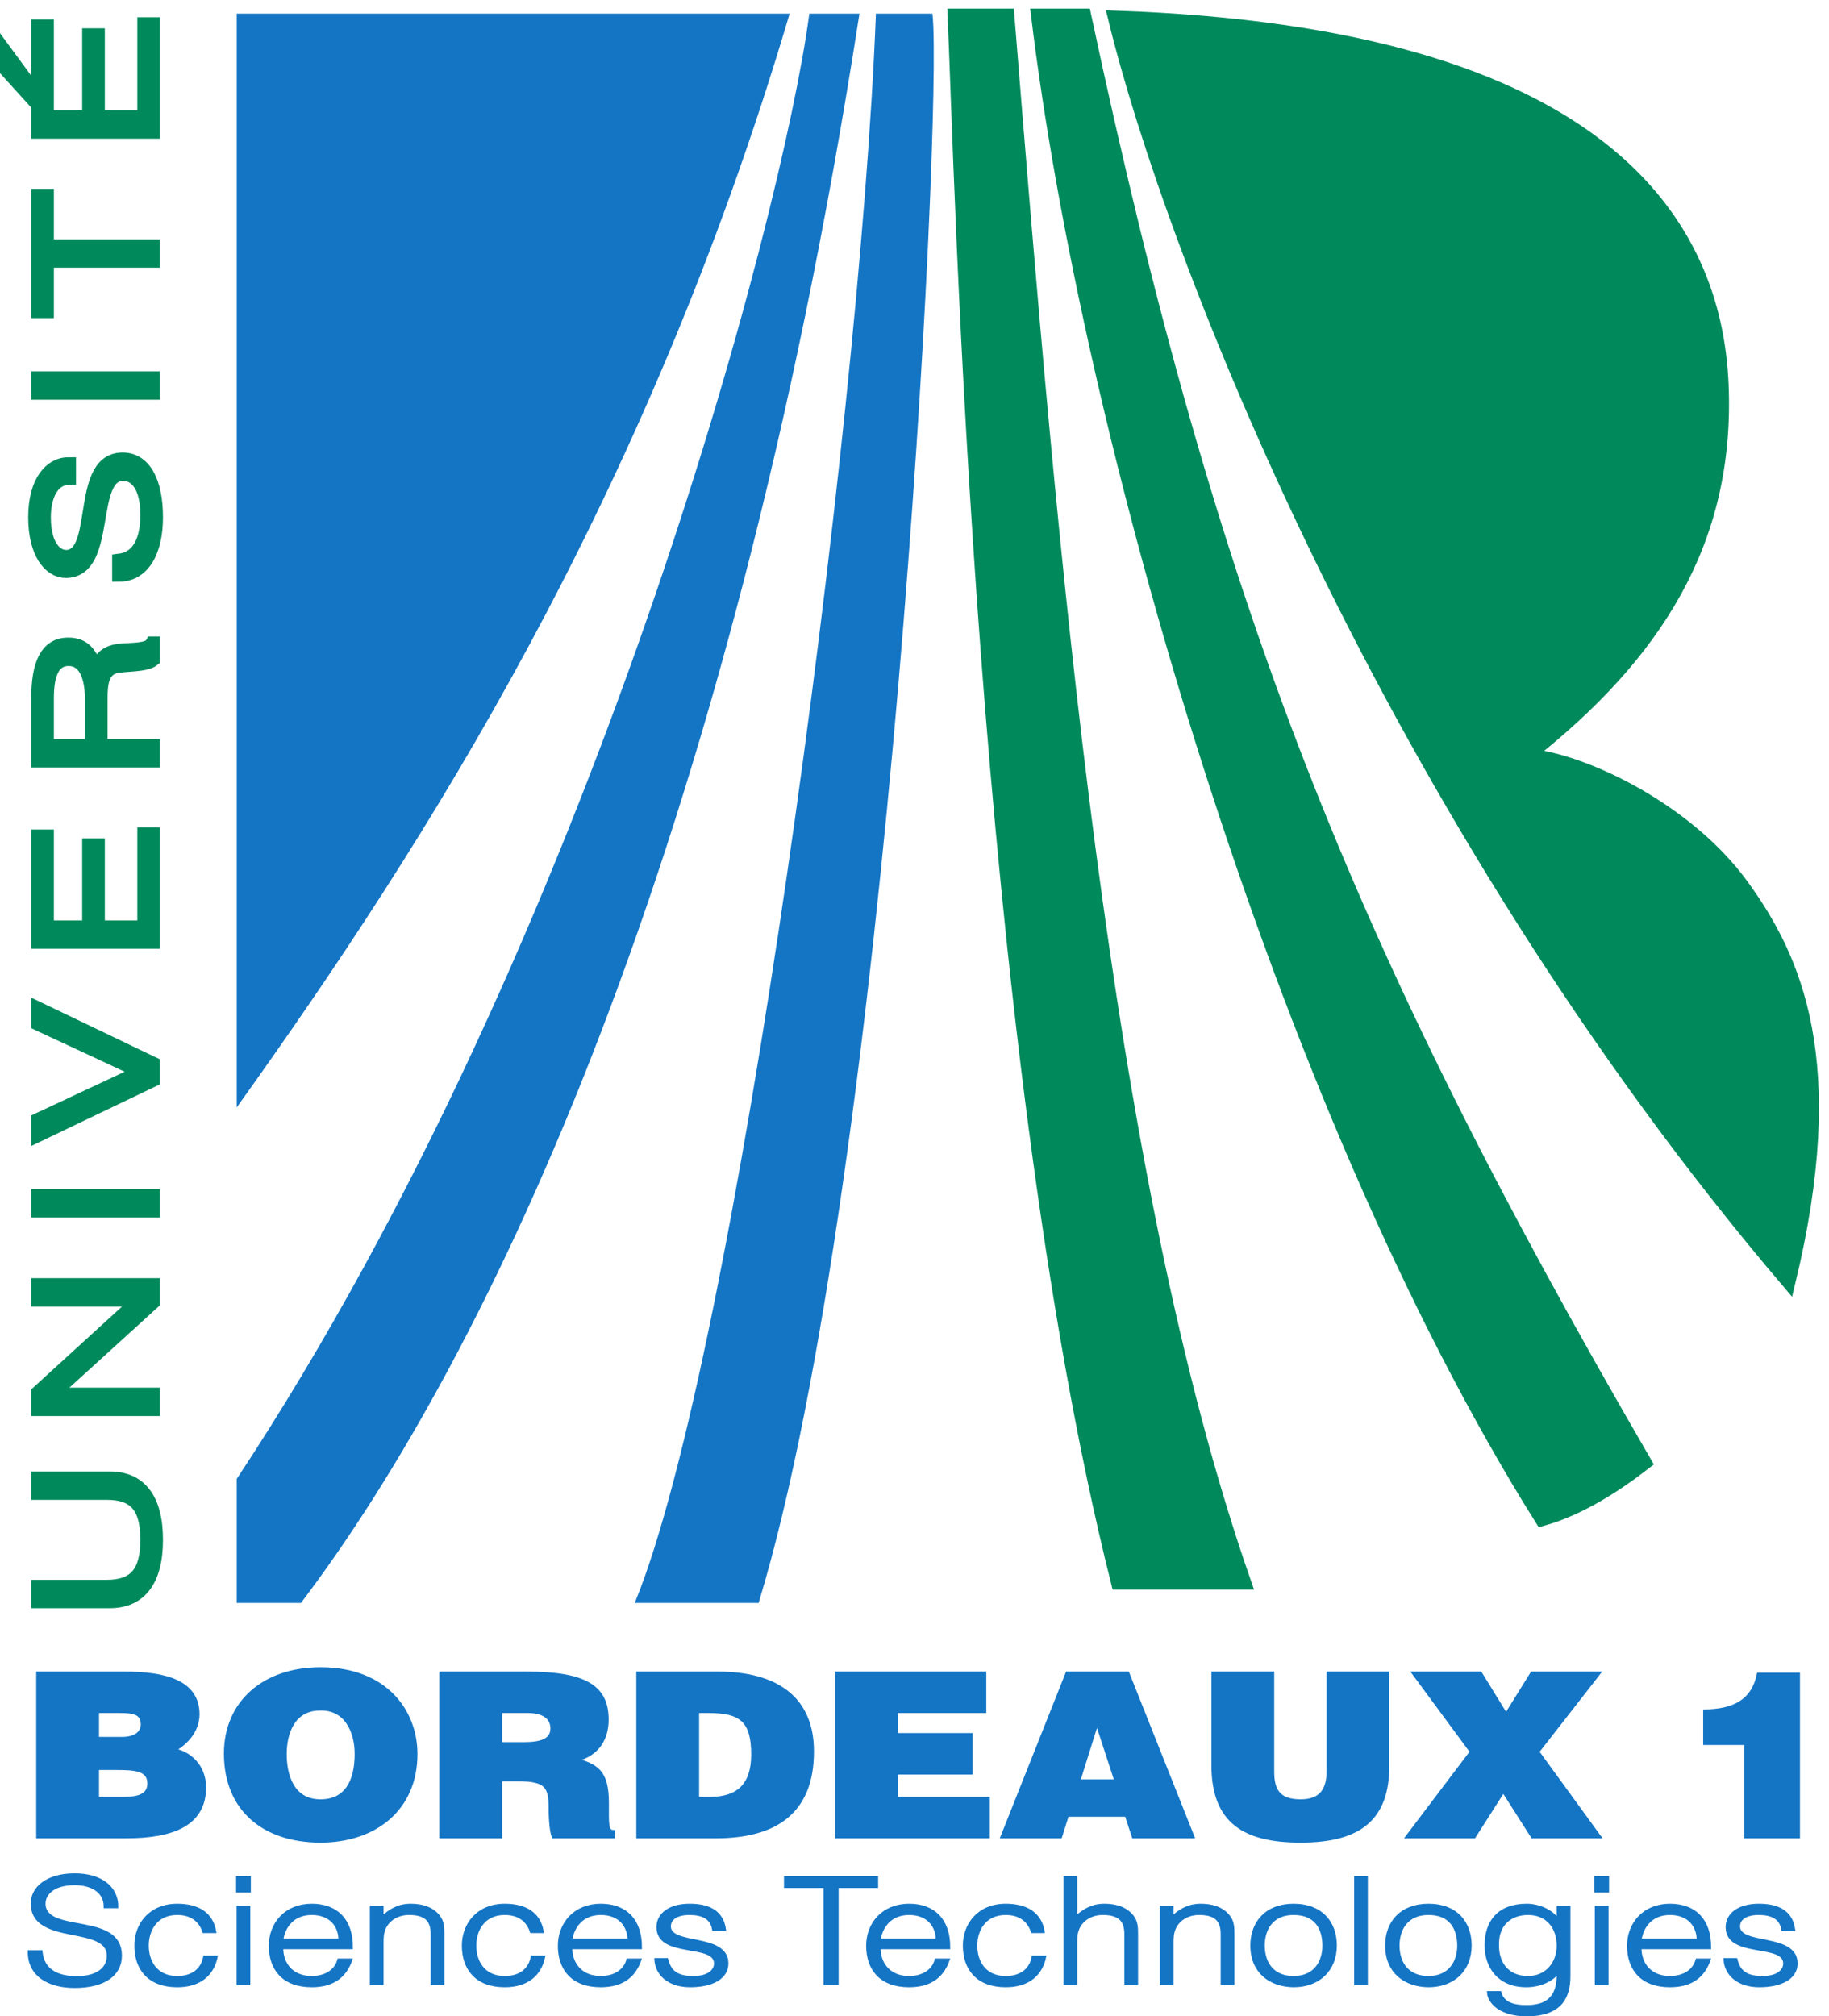 <?xml version="1.0" encoding="UTF-8" standalone="no"?>
<!-- Created with Inkscape (http://www.inkscape.org/) -->
<svg
   xmlns:dc="http://purl.org/dc/elements/1.1/"
   xmlns:cc="http://creativecommons.org/ns#"
   xmlns:rdf="http://www.w3.org/1999/02/22-rdf-syntax-ns#"
   xmlns:svg="http://www.w3.org/2000/svg"
   xmlns="http://www.w3.org/2000/svg"
   xmlns:sodipodi="http://sodipodi.sourceforge.net/DTD/sodipodi-0.dtd"
   xmlns:inkscape="http://www.inkscape.org/namespaces/inkscape"
   id="svg2423"
   sodipodi:version="0.32"
   inkscape:version="0.46"
   width="171.25"
   height="188.75"
   xml:space="preserve"
   sodipodi:docname="bx1_logo.svg"
   inkscape:output_extension="org.inkscape.output.svg.inkscape"><defs
     id="defs2426"><inkscape:perspective
       sodipodi:type="inkscape:persp3d"
       inkscape:vp_x="0 : 526.18109 : 1"
       inkscape:vp_y="0 : 1000 : 0"
       inkscape:vp_z="744.09448 : 526.18109 : 1"
       inkscape:persp3d-origin="372.04724 : 350.78739 : 1"
       id="perspective2430" /><clipPath
       clipPathUnits="userSpaceOnUse"
       id="clipPath2440"><path
         d="M 0,1503.57 L 0,0 L 1362.47,0 L 1362.47,1503.57"
         id="path2442" /></clipPath></defs><sodipodi:namedview
     inkscape:window-height="726"
     inkscape:window-width="645"
     inkscape:pageshadow="2"
     inkscape:pageopacity="0.0"
     guidetolerance="10.0"
     gridtolerance="10.0"
     objecttolerance="10.0"
     borderopacity="1.0"
     bordercolor="#666666"
     pagecolor="#ffffff"
     id="base"
     showgrid="false"
     inkscape:zoom="2.6172185"
     inkscape:cx="85.625"
     inkscape:cy="94.375"
     inkscape:window-x="369"
     inkscape:window-y="25"
     inkscape:current-layer="g2432" /><g
     id="g2432"
     inkscape:groupmode="layer"
     inkscape:label="bx1_logo"
     transform="matrix(1.25,0,0,-1.25,0,188.75)"><g
       id="g2434"
       transform="scale(0.1,0.1)"><g
         id="g2436"><g
           id="g2438"
           clip-path="url(#clipPath2440)"><path
             d="M 178.551,1498.57 L 589.801,1498.57 C 482.301,1136.07 316.895,878.312 178.551,684.566 L 178.551,1498.57"
             style="fill:#1475c5;fill-opacity:1;fill-rule:nonzero;stroke:none"
             id="path2444" /><path
             d="M 178.551,1498.57 L 589.801,1498.57 C 482.301,1136.07 316.895,878.312 178.551,684.566 L 178.551,1498.57 z"
             style="fill:none;stroke:#1475c5;stroke-opacity:1;stroke-width:2.5;stroke-linecap:butt;stroke-linejoin:miter;stroke-miterlimit:4;stroke-dasharray:none"
             id="path2446" /><path
             d="M 607.301,1498.57 L 642.301,1498.57 C 544.801,871.07 364.801,495.82 224.801,310.82 L 178.551,310.82 L 178.551,402.07 C 446.051,807.066 587.301,1348.57 607.301,1498.57"
             style="fill:#1475c5;fill-opacity:1;fill-rule:nonzero;stroke:none"
             id="path2448" /><path
             d="M 607.301,1498.57 L 642.301,1498.57 C 544.801,871.07 364.801,495.82 224.801,310.82 L 178.551,310.82 L 178.551,402.07 C 446.051,807.066 587.301,1348.57 607.301,1498.57 z"
             style="fill:none;stroke:#1475c5;stroke-opacity:1;stroke-width:2.5;stroke-linecap:butt;stroke-linejoin:miter;stroke-miterlimit:4;stroke-dasharray:none"
             id="path2450" /><path
             d="M 477.301,310.82 L 567.301,310.82 C 664.801,633.316 704.801,1423.57 697.301,1498.57 L 657.301,1498.57 C 644.801,1181.07 552.301,495.82 477.301,310.82"
             style="fill:#1475c5;fill-opacity:1;fill-rule:nonzero;stroke:none"
             id="path2452" /><path
             d="M 477.301,310.82 L 567.301,310.82 C 664.801,633.316 704.801,1423.57 697.301,1498.57 L 657.301,1498.57 C 644.801,1181.07 552.301,495.82 477.301,310.82 z"
             style="fill:none;stroke:#1475c5;stroke-opacity:1;stroke-width:2.5;stroke-linecap:butt;stroke-linejoin:miter;stroke-miterlimit:4;stroke-dasharray:none"
             id="path2454" /><path
             d="M 714.801,1498.57 L 754.801,1498.57 C 787.301,1096.07 824.801,632.066 932.301,324.57 L 837.301,324.57 C 734.801,732.066 719.801,1389.57 714.801,1498.57"
             style="fill:#008a5b;fill-opacity:1;fill-rule:nonzero;stroke:none"
             id="path2456" /><path
             d="M 714.801,1498.57 L 754.801,1498.57 C 787.301,1096.07 824.801,632.066 932.301,324.57 L 837.301,324.57 C 734.801,732.066 719.801,1389.57 714.801,1498.57 z"
             style="fill:none;stroke:#008a5b;stroke-opacity:1;stroke-width:10;stroke-linecap:butt;stroke-linejoin:miter;stroke-miterlimit:4;stroke-dasharray:none"
             id="path2458" /><path
             d="M 777.301,1498.57 L 812.301,1498.57 C 907.301,1053.57 1007.3,802.066 1232.3,414.57 C 1209.8,397.07 1182.3,379.57 1154.8,372.07 C 957.301,687.066 814.801,1188.57 777.301,1498.57"
             style="fill:#008a5b;fill-opacity:1;fill-rule:nonzero;stroke:none"
             id="path2460" /><path
             d="M 777.301,1498.57 L 812.301,1498.57 C 907.301,1053.57 1007.3,802.066 1232.3,414.57 C 1209.8,397.07 1182.3,379.57 1154.8,372.07 C 957.301,687.066 814.801,1188.57 777.301,1498.57 z"
             style="fill:none;stroke:#008a5b;stroke-opacity:1;stroke-width:10;stroke-linecap:butt;stroke-linejoin:miter;stroke-miterlimit:4;stroke-dasharray:none"
             id="path2462" /><path
             d="M 834.801,1497.07 C 877.301,1322.07 1039.8,902.066 1339.8,549.566 C 1379.8,714.566 1344.8,792.066 1304.8,847.066 C 1264.8,902.066 1189.8,939.566 1144.8,944.566 C 1239.8,1019.57 1294.8,1104.57 1289.8,1222.07 C 1284.8,1339.57 1204.8,1484.57 834.801,1497.07"
             style="fill:#008a5b;fill-opacity:1;fill-rule:nonzero;stroke:none"
             id="path2464" /><path
             d="M 834.801,1497.07 C 877.301,1322.07 1039.8,902.066 1339.8,549.566 C 1379.8,714.566 1344.8,792.066 1304.8,847.066 C 1264.8,902.066 1189.8,939.566 1144.8,944.566 C 1239.8,1019.57 1294.8,1104.57 1289.8,1222.07 C 1284.8,1339.57 1204.8,1484.57 834.801,1497.07 z"
             style="fill:none;stroke:#008a5b;stroke-opacity:1;stroke-width:10;stroke-linecap:butt;stroke-linejoin:miter;stroke-miterlimit:4;stroke-dasharray:none"
             id="path2466" /><path
             d="M 72.918,185.738 L 72.918,163.129 L 92.352,163.129 C 103.301,163.129 111.602,165.172 111.602,174.352 C 111.602,185.051 101.227,185.738 87.07,185.738 L 72.918,185.738 z M 72.918,228.41 L 72.918,208 L 91.41,208 C 100.277,208 106.695,211.578 106.695,218.719 C 106.695,228.238 98.019,228.41 88.578,228.41 L 72.918,228.41 z M 28.383,134.57 L 28.383,256.969 L 93.301,256.969 C 123.867,256.969 148.207,250.5 148.207,226.199 C 148.207,213.621 139.148,204.441 130.473,199.512 C 145.191,196.109 153.113,184.711 153.113,171.461 C 153.113,144.09 129.906,134.57 94.617,134.57 L 28.383,134.57"
             style="fill:#1475c5;fill-opacity:1;fill-rule:nonzero;stroke:none"
             id="path2468" /><path
             d="M 72.918,185.738 L 72.918,163.129 L 92.352,163.129 C 103.301,163.129 111.602,165.172 111.602,174.352 C 111.602,185.051 101.227,185.738 87.07,185.738 L 72.918,185.738 z M 72.918,228.41 L 72.918,208 L 91.41,208 C 100.277,208 106.695,211.578 106.695,218.719 C 106.695,228.238 98.019,228.41 88.578,228.41 L 72.918,228.41 z M 28.383,134.57 L 28.383,256.969 L 93.301,256.969 C 123.867,256.969 148.207,250.5 148.207,226.199 C 148.207,213.621 139.148,204.441 130.473,199.512 C 145.191,196.109 153.113,184.711 153.113,171.461 C 153.113,144.09 129.906,134.57 94.617,134.57 L 28.383,134.57 z"
             style="fill:none;stroke:#1475c5;stroke-opacity:1;stroke-width:2.5;stroke-linecap:butt;stroke-linejoin:miter;stroke-miterlimit:4;stroke-dasharray:none"
             id="path2470" /><path
             d="M 213.5,196.449 C 213.5,180.809 218.785,161.262 240.105,161.262 C 259.355,161.262 266.902,176.219 266.902,196.449 C 266.902,213.102 259.355,230.789 239.73,230.281 C 219.539,230.281 213.5,211.922 213.5,196.449 z M 311.438,196.449 C 311.438,154.789 280.297,131.328 240.105,131.328 C 197.461,131.328 168.969,155.129 168.969,196.789 C 168.969,235.211 197.836,260.199 240.105,260.199 C 288.605,260.199 311.438,228.75 311.438,196.449"
             style="fill:#1475c5;fill-opacity:1;fill-rule:nonzero;stroke:none"
             id="path2472" /><path
             d="M 213.5,196.449 C 213.5,180.809 218.785,161.262 240.105,161.262 C 259.355,161.262 266.902,176.219 266.902,196.449 C 266.902,213.102 259.355,230.789 239.73,230.281 C 219.539,230.281 213.5,211.922 213.5,196.449 z M 311.438,196.449 C 311.438,154.789 280.297,131.328 240.105,131.328 C 197.461,131.328 168.969,155.129 168.969,196.789 C 168.969,235.211 197.836,260.199 240.105,260.199 C 288.605,260.199 311.438,228.75 311.438,196.449 z"
             style="fill:none;stroke:#1475c5;stroke-opacity:1;stroke-width:2.5;stroke-linecap:butt;stroke-linejoin:miter;stroke-miterlimit:4;stroke-dasharray:none"
             id="path2474" /><path
             d="M 374.84,204.102 L 392.387,204.102 C 406.16,204.102 413.52,207.16 413.52,215.66 C 413.52,224.328 405.973,228.41 395.598,228.41 L 374.84,228.41 L 374.84,204.102 z M 374.84,177.238 L 374.84,134.57 L 330.305,134.57 L 330.305,256.969 L 394.465,256.969 C 439.75,256.969 454.656,245.922 454.656,222.109 C 454.656,208 447.676,196.109 431.824,192.199 C 446.168,187.441 454.844,184.379 454.844,159.719 C 454.844,143.75 454.281,138.309 459.566,138.309 L 459.566,134.57 L 414.465,134.57 C 413.328,137.289 412.203,145.109 412.203,155.988 C 412.203,171.969 409.18,177.238 388.422,177.238 L 374.84,177.238"
             style="fill:#1475c5;fill-opacity:1;fill-rule:nonzero;stroke:none"
             id="path2476" /><path
             d="M 374.84,204.102 L 392.387,204.102 C 406.16,204.102 413.52,207.16 413.52,215.66 C 413.52,224.328 405.973,228.41 395.598,228.41 L 374.84,228.41 L 374.84,204.102 z M 374.84,177.238 L 374.84,134.57 L 330.305,134.57 L 330.305,256.969 L 394.465,256.969 C 439.75,256.969 454.656,245.922 454.656,222.109 C 454.656,208 447.676,196.109 431.824,192.199 C 446.168,187.441 454.844,184.379 454.844,159.719 C 454.844,143.75 454.281,138.309 459.566,138.309 L 459.566,134.57 L 414.465,134.57 C 413.328,137.289 412.203,145.109 412.203,155.988 C 412.203,171.969 409.18,177.238 388.422,177.238 L 374.84,177.238 z"
             style="fill:none;stroke:#1475c5;stroke-opacity:1;stroke-width:2.5;stroke-linecap:butt;stroke-linejoin:miter;stroke-miterlimit:4;stroke-dasharray:none"
             id="path2478" /><path
             d="M 522.402,163.129 L 531.836,163.129 C 552.594,163.129 563.918,172.98 563.918,196.109 C 563.918,221.609 554.668,228.41 530.895,228.41 L 522.402,228.41 L 522.402,163.129 z M 477.867,134.57 L 477.867,256.969 L 537.496,256.969 C 581.273,256.969 608.445,238.609 608.445,198.32 C 608.445,152.25 579.957,134.57 536.363,134.57 L 477.867,134.57"
             style="fill:#1475c5;fill-opacity:1;fill-rule:nonzero;stroke:none"
             id="path2480" /><path
             d="M 522.402,163.129 L 531.836,163.129 C 552.594,163.129 563.918,172.98 563.918,196.109 C 563.918,221.609 554.668,228.41 530.895,228.41 L 522.402,228.41 L 522.402,163.129 z M 477.867,134.57 L 477.867,256.969 L 537.496,256.969 C 581.273,256.969 608.445,238.609 608.445,198.32 C 608.445,152.25 579.957,134.57 536.363,134.57 L 477.867,134.57 z"
             style="fill:none;stroke:#1475c5;stroke-opacity:1;stroke-width:2.5;stroke-linecap:butt;stroke-linejoin:miter;stroke-miterlimit:4;stroke-dasharray:none"
             id="path2482" /><path
             d="M 626.754,134.57 L 626.754,256.969 L 737.523,256.969 L 737.523,228.41 L 671.285,228.41 L 671.285,210.891 L 727.328,210.891 L 727.328,182.34 L 671.285,182.34 L 671.285,163.129 L 740.16,163.129 L 740.16,134.57 L 626.754,134.57"
             style="fill:#1475c5;fill-opacity:1;fill-rule:nonzero;stroke:none"
             id="path2484" /><path
             d="M 626.754,134.57 L 626.754,256.969 L 737.523,256.969 L 737.523,228.41 L 671.285,228.41 L 671.285,210.891 L 727.328,210.891 L 727.328,182.34 L 671.285,182.34 L 671.285,163.129 L 740.16,163.129 L 740.16,134.57 L 626.754,134.57 z"
             style="fill:none;stroke:#1475c5;stroke-opacity:1;stroke-width:2.5;stroke-linecap:butt;stroke-linejoin:miter;stroke-miterlimit:4;stroke-dasharray:none"
             id="path2486" /><path
             d="M 821.676,220.078 L 807.906,176.219 L 836.012,176.219 L 821.676,220.078 z M 750.727,134.57 L 799.41,256.969 L 844.691,256.969 L 893.383,134.57 L 849.039,134.57 L 843.754,150.719 L 799.41,150.719 L 794.32,134.57 L 750.727,134.57"
             style="fill:#1475c5;fill-opacity:1;fill-rule:nonzero;stroke:none"
             id="path2488" /><path
             d="M 821.676,220.078 L 807.906,176.219 L 836.012,176.219 L 821.676,220.078 z M 750.727,134.57 L 799.41,256.969 L 844.691,256.969 L 893.383,134.57 L 849.039,134.57 L 843.754,150.719 L 799.41,150.719 L 794.32,134.57 L 750.727,134.57 z"
             style="fill:none;stroke:#1475c5;stroke-opacity:1;stroke-width:2.5;stroke-linecap:butt;stroke-linejoin:miter;stroke-miterlimit:4;stroke-dasharray:none"
             id="path2490" /><path
             d="M 908.668,256.969 L 953.199,256.969 L 953.199,183.699 C 953.199,171.629 955.836,161.262 974.145,161.262 C 990.191,161.262 994.906,170.441 994.906,183.699 L 994.906,256.969 L 1039.43,256.969 L 1039.43,187.781 C 1039.43,148.5 1019.24,131.328 974.145,131.328 C 932.066,131.328 908.668,145.789 908.668,187.941 L 908.668,256.969"
             style="fill:#1475c5;fill-opacity:1;fill-rule:nonzero;stroke:none"
             id="path2492" /><path
             d="M 908.668,256.969 L 953.199,256.969 L 953.199,183.699 C 953.199,171.629 955.836,161.262 974.145,161.262 C 990.191,161.262 994.906,170.441 994.906,183.699 L 994.906,256.969 L 1039.43,256.969 L 1039.43,187.781 C 1039.43,148.5 1019.24,131.328 974.145,131.328 C 932.066,131.328 908.668,145.789 908.668,187.941 L 908.668,256.969 z"
             style="fill:none;stroke:#1475c5;stroke-opacity:1;stroke-width:2.5;stroke-linecap:butt;stroke-linejoin:miter;stroke-miterlimit:4;stroke-dasharray:none"
             id="path2494" /><path
             d="M 1104.16,134.57 L 1054.16,134.57 L 1102.27,198.141 L 1058.87,256.969 L 1108.87,256.969 L 1128.12,225.691 L 1147.55,256.969 L 1197.56,256.969 L 1151.7,198.141 L 1197.94,134.57 L 1147.93,134.57 L 1126.05,168.898 L 1104.16,134.57"
             style="fill:#1475c5;fill-opacity:1;fill-rule:nonzero;stroke:none"
             id="path2496" /><path
             d="M 1104.16,134.57 L 1054.16,134.57 L 1102.27,198.141 L 1058.87,256.969 L 1108.87,256.969 L 1128.12,225.691 L 1147.55,256.969 L 1197.56,256.969 L 1151.7,198.141 L 1197.94,134.57 L 1147.93,134.57 L 1126.05,168.898 L 1104.16,134.57 z"
             style="fill:none;stroke:#1475c5;stroke-opacity:1;stroke-width:2.5;stroke-linecap:butt;stroke-linejoin:miter;stroke-miterlimit:4;stroke-dasharray:none"
             id="path2498" /><path
             d="M 1347.01,134.57 L 1307.77,134.57 L 1307.77,204.441 L 1277.01,204.441 L 1277.01,228.578 C 1297.77,228.922 1312.87,235.379 1317.2,256.121 L 1347.01,256.121 L 1347.01,134.57"
             style="fill:#1475c5;fill-opacity:1;fill-rule:nonzero;stroke:none"
             id="path2500" /><path
             d="M 1347.01,134.57 L 1307.77,134.57 L 1307.77,204.441 L 1277.01,204.441 L 1277.01,228.578 C 1297.77,228.922 1312.87,235.379 1317.2,256.121 L 1347.01,256.121 L 1347.01,134.57 z"
             style="fill:none;stroke:#1475c5;stroke-opacity:1;stroke-width:2.5;stroke-linecap:butt;stroke-linejoin:miter;stroke-miterlimit:4;stroke-dasharray:none"
             id="path2502" /><path
             d="M 30.613,48.219 C 32.039,34.02 43.203,28.859 57.48,28.859 C 74.223,28.859 81.234,36.559 81.234,45.25 C 81.234,69.781 24.254,53.5 24.254,84.621 C 24.254,95.629 35.023,105.859 55.922,105.859 C 76.953,105.859 87.465,95.07 87.336,82.211 L 78.898,82.211 C 78.898,94.301 67.867,99.469 55.922,99.469 C 38.012,99.469 31.523,90.129 33.082,81.988 C 37.105,61.52 90.062,76.269 90.062,45.578 C 90.062,31.051 77.469,22.48 55.922,22.48 C 36.457,22.48 22.047,31.051 22.047,48.219 L 30.613,48.219"
             style="fill:#1475c5;fill-opacity:1;fill-rule:nonzero;stroke:none"
             id="path2504" /><path
             d="M 30.613,48.219 C 32.039,34.02 43.203,28.859 57.48,28.859 C 74.223,28.859 81.234,36.559 81.234,45.25 C 81.234,69.781 24.254,53.5 24.254,84.621 C 24.254,95.629 35.023,105.859 55.922,105.859 C 76.953,105.859 87.465,95.07 87.336,82.211 L 78.898,82.211 C 78.898,94.301 67.867,99.469 55.922,99.469 C 38.012,99.469 31.523,90.129 33.082,81.988 C 37.105,61.52 90.062,76.269 90.062,45.578 C 90.062,31.051 77.469,22.48 55.922,22.48 C 36.457,22.48 22.047,31.051 22.047,48.219 L 30.613,48.219 z"
             style="fill:none;stroke:#1475c5;stroke-opacity:1;stroke-width:2.5;stroke-linecap:butt;stroke-linejoin:miter;stroke-miterlimit:4;stroke-dasharray:none"
             id="path2506" /><path
             d="M 152.754,63.609 C 150.027,72.09 143.148,77.141 132.766,77.141 C 116.797,77.141 110.18,64.82 110.18,52.941 C 110.18,40.961 116.672,28.961 132.766,28.961 C 144.316,28.961 151.586,34.789 153.402,44.25 L 161.711,44.25 C 158.984,31.609 149.641,23.02 132.766,23.02 C 111.348,23.02 101.871,36.109 101.871,52.941 C 101.871,68.781 112.645,83.09 132.766,83.09 C 148.215,83.09 158.336,76.809 160.676,63.609 L 152.754,63.609"
             style="fill:#1475c5;fill-opacity:1;fill-rule:nonzero;stroke:none"
             id="path2508" /><path
             d="M 152.754,63.609 C 150.027,72.09 143.148,77.141 132.766,77.141 C 116.797,77.141 110.18,64.82 110.18,52.941 C 110.18,40.961 116.672,28.961 132.766,28.961 C 144.316,28.961 151.586,34.789 153.402,44.25 L 161.711,44.25 C 158.984,31.609 149.641,23.02 132.766,23.02 C 111.348,23.02 101.871,36.109 101.871,52.941 C 101.871,68.781 112.645,83.09 132.766,83.09 C 148.215,83.09 158.336,76.809 160.676,63.609 L 152.754,63.609 z"
             style="fill:none;stroke:#1475c5;stroke-opacity:1;stroke-width:2.5;stroke-linecap:butt;stroke-linejoin:miter;stroke-miterlimit:4;stroke-dasharray:none"
             id="path2510" /><path
             d="M 178.453,24.57 L 178.453,81.551 L 186.238,81.551 L 186.238,24.57 L 178.453,24.57 z M 178.066,93.969 L 178.066,103.77 L 186.633,103.77 L 186.633,93.969 L 178.066,93.969"
             style="fill:#1475c5;fill-opacity:1;fill-rule:nonzero;stroke:none"
             id="path2512" /><path
             d="M 178.453,24.57 L 178.453,81.551 L 186.238,81.551 L 186.238,24.57 L 178.453,24.57 z M 178.066,93.969 L 178.066,103.77 L 186.633,103.77 L 186.633,93.969 L 178.066,93.969 z"
             style="fill:none;stroke:#1475c5;stroke-opacity:1;stroke-width:2.5;stroke-linecap:butt;stroke-linejoin:miter;stroke-miterlimit:4;stroke-dasharray:none"
             id="path2514" /><path
             d="M 254.773,57.02 C 254.773,68.129 247.504,77.141 233.484,77.141 C 219.727,77.141 212.461,67.801 210.902,57.02 L 254.773,57.02 z M 210.902,51.512 C 210.77,39.191 218.559,28.961 233.484,28.961 C 243.613,28.961 251.527,33.699 253.867,42.059 L 262.562,42.059 C 258.668,31.281 250.621,23.02 233.484,23.02 C 211.938,23.02 202.594,36 202.594,52.84 C 202.594,69.449 214.277,83.09 233.484,83.09 C 251.918,83.09 263.215,71.981 263.082,51.512 L 210.902,51.512"
             style="fill:#1475c5;fill-opacity:1;fill-rule:nonzero;stroke:none"
             id="path2516" /><path
             d="M 254.773,57.02 C 254.773,68.129 247.504,77.141 233.484,77.141 C 219.727,77.141 212.461,67.801 210.902,57.02 L 254.773,57.02 z M 210.902,51.512 C 210.77,39.191 218.559,28.961 233.484,28.961 C 243.613,28.961 251.527,33.699 253.867,42.059 L 262.562,42.059 C 258.668,31.281 250.621,23.02 233.484,23.02 C 211.938,23.02 202.594,36 202.594,52.84 C 202.594,69.449 214.277,83.09 233.484,83.09 C 251.918,83.09 263.215,71.981 263.082,51.512 L 210.902,51.512 z"
             style="fill:none;stroke:#1475c5;stroke-opacity:1;stroke-width:2.5;stroke-linecap:butt;stroke-linejoin:miter;stroke-miterlimit:4;stroke-dasharray:none"
             id="path2518" /><path
             d="M 286.055,24.57 L 278.266,24.57 L 278.266,81.551 L 286.055,81.551 L 286.055,73.629 C 292.285,79.231 298.391,83.09 307.734,83.09 C 315.906,83.09 323.438,80.879 328.242,74.949 C 331.484,70.871 331.617,66.59 331.617,61.852 L 331.617,24.57 L 323.828,24.57 L 323.828,61.738 C 323.828,71.981 318.895,77.141 306.438,77.141 C 296.832,77.141 290.211,71.871 287.742,66.039 C 286.188,62.41 286.055,59.211 286.055,55.25 L 286.055,24.57"
             style="fill:#1475c5;fill-opacity:1;fill-rule:nonzero;stroke:none"
             id="path2520" /><path
             d="M 286.055,24.57 L 278.266,24.57 L 278.266,81.551 L 286.055,81.551 L 286.055,73.629 C 292.285,79.231 298.391,83.09 307.734,83.09 C 315.906,83.09 323.438,80.879 328.242,74.949 C 331.484,70.871 331.617,66.59 331.617,61.852 L 331.617,24.57 L 323.828,24.57 L 323.828,61.738 C 323.828,71.981 318.895,77.141 306.438,77.141 C 296.832,77.141 290.211,71.871 287.742,66.039 C 286.188,62.41 286.055,59.211 286.055,55.25 L 286.055,24.57 z"
             style="fill:none;stroke:#1475c5;stroke-opacity:1;stroke-width:2.5;stroke-linecap:butt;stroke-linejoin:miter;stroke-miterlimit:4;stroke-dasharray:none"
             id="path2522" /><path
             d="M 398.07,63.609 C 395.348,72.09 388.469,77.141 378.086,77.141 C 362.117,77.141 355.496,64.82 355.496,52.941 C 355.496,40.961 361.988,28.961 378.086,28.961 C 389.641,28.961 396.902,34.789 398.723,44.25 L 407.031,44.25 C 404.301,31.609 394.957,23.02 378.086,23.02 C 356.664,23.02 347.191,36.109 347.191,52.941 C 347.191,68.781 357.965,83.09 378.086,83.09 C 393.531,83.09 403.656,76.809 405.992,63.609 L 398.07,63.609"
             style="fill:#1475c5;fill-opacity:1;fill-rule:nonzero;stroke:none"
             id="path2524" /><path
             d="M 398.07,63.609 C 395.348,72.09 388.469,77.141 378.086,77.141 C 362.117,77.141 355.496,64.82 355.496,52.941 C 355.496,40.961 361.988,28.961 378.086,28.961 C 389.641,28.961 396.902,34.789 398.723,44.25 L 407.031,44.25 C 404.301,31.609 394.957,23.02 378.086,23.02 C 356.664,23.02 347.191,36.109 347.191,52.941 C 347.191,68.781 357.965,83.09 378.086,83.09 C 393.531,83.09 403.656,76.809 405.992,63.609 L 398.07,63.609 z"
             style="fill:none;stroke:#1475c5;stroke-opacity:1;stroke-width:2.5;stroke-linecap:butt;stroke-linejoin:miter;stroke-miterlimit:4;stroke-dasharray:none"
             id="path2526" /><path
             d="M 471.277,57.02 C 471.277,68.129 464.016,77.141 449.996,77.141 C 436.234,77.141 428.965,67.801 427.406,57.02 L 471.277,57.02 z M 427.406,51.512 C 427.281,39.191 435.066,28.961 449.996,28.961 C 460.117,28.961 468.035,33.699 470.371,42.059 L 479.066,42.059 C 475.176,31.281 467.129,23.02 449.996,23.02 C 428.445,23.02 419.102,36 419.102,52.84 C 419.102,69.449 430.781,83.09 449.996,83.09 C 468.422,83.09 479.719,71.981 479.59,51.512 L 427.406,51.512"
             style="fill:#1475c5;fill-opacity:1;fill-rule:nonzero;stroke:none"
             id="path2528" /><path
             d="M 471.277,57.02 C 471.277,68.129 464.016,77.141 449.996,77.141 C 436.234,77.141 428.965,67.801 427.406,57.02 L 471.277,57.02 z M 427.406,51.512 C 427.281,39.191 435.066,28.961 449.996,28.961 C 460.117,28.961 468.035,33.699 470.371,42.059 L 479.066,42.059 C 475.176,31.281 467.129,23.02 449.996,23.02 C 428.445,23.02 419.102,36 419.102,52.84 C 419.102,69.449 430.781,83.09 449.996,83.09 C 468.422,83.09 479.719,71.981 479.59,51.512 L 427.406,51.512 z"
             style="fill:none;stroke:#1475c5;stroke-opacity:1;stroke-width:2.5;stroke-linecap:butt;stroke-linejoin:miter;stroke-miterlimit:4;stroke-dasharray:none"
             id="path2530" /><path
             d="M 499.316,42.391 C 501.781,32.59 507.754,28.961 519.438,28.961 C 530.727,28.961 536.051,34.02 536.051,39.531 C 536.051,56.031 492.961,44.371 492.961,66.801 C 492.961,76.269 501.656,83.09 516.582,83.09 C 531.117,83.09 540.598,78.019 542.539,65.148 L 534.625,65.148 C 533.191,73.961 526.188,77.141 516.449,77.141 C 506.586,77.141 501.266,73.18 501.266,67.352 C 501.266,51.852 544.359,61.52 544.359,39.629 C 544.359,28.75 532.809,23.02 516.973,23.02 C 501.133,23.02 492.051,31.609 491.402,42.391 L 499.316,42.391"
             style="fill:#1475c5;fill-opacity:1;fill-rule:nonzero;stroke:none"
             id="path2532" /><path
             d="M 499.316,42.391 C 501.781,32.59 507.754,28.961 519.438,28.961 C 530.727,28.961 536.051,34.02 536.051,39.531 C 536.051,56.031 492.961,44.371 492.961,66.801 C 492.961,76.269 501.656,83.09 516.582,83.09 C 531.117,83.09 540.598,78.019 542.539,65.148 L 534.625,65.148 C 533.191,73.961 526.188,77.141 516.449,77.141 C 506.586,77.141 501.266,73.18 501.266,67.352 C 501.266,51.852 544.359,61.52 544.359,39.629 C 544.359,28.75 532.809,23.02 516.973,23.02 C 501.133,23.02 492.051,31.609 491.402,42.391 L 499.316,42.391 z"
             style="fill:none;stroke:#1475c5;stroke-opacity:1;stroke-width:2.5;stroke-linecap:butt;stroke-linejoin:miter;stroke-miterlimit:4;stroke-dasharray:none"
             id="path2534" /><path
             d="M 588.492,103.77 L 656.504,103.77 L 656.504,97.379 L 626.91,97.379 L 626.91,24.57 L 618.086,24.57 L 618.086,97.379 L 588.492,97.379 L 588.492,103.77"
             style="fill:#1475c5;fill-opacity:1;fill-rule:nonzero;stroke:none"
             id="path2536" /><path
             d="M 588.492,103.77 L 656.504,103.77 L 656.504,97.379 L 626.91,97.379 L 626.91,24.57 L 618.086,24.57 L 618.086,97.379 L 588.492,97.379 L 588.492,103.77 z"
             style="fill:none;stroke:#1475c5;stroke-opacity:1;stroke-width:2.5;stroke-linecap:butt;stroke-linejoin:miter;stroke-miterlimit:4;stroke-dasharray:none"
             id="path2538" /><path
             d="M 702.223,57.02 C 702.223,68.129 694.945,77.141 680.93,77.141 C 667.168,77.141 659.902,67.801 658.344,57.02 L 702.223,57.02 z M 658.344,51.512 C 658.215,39.191 666,28.961 680.93,28.961 C 691.055,28.961 698.969,33.699 701.305,42.059 L 710.004,42.059 C 706.109,31.281 698.062,23.02 680.93,23.02 C 659.379,23.02 650.035,36 650.035,52.84 C 650.035,69.449 661.719,83.09 680.93,83.09 C 699.359,83.09 710.648,71.981 710.523,51.512 L 658.344,51.512"
             style="fill:#1475c5;fill-opacity:1;fill-rule:nonzero;stroke:none"
             id="path2540" /><path
             d="M 702.223,57.02 C 702.223,68.129 694.945,77.141 680.93,77.141 C 667.168,77.141 659.902,67.801 658.344,57.02 L 702.223,57.02 z M 658.344,51.512 C 658.215,39.191 666,28.961 680.93,28.961 C 691.055,28.961 698.969,33.699 701.305,42.059 L 710.004,42.059 C 706.109,31.281 698.062,23.02 680.93,23.02 C 659.379,23.02 650.035,36 650.035,52.84 C 650.035,69.449 661.719,83.09 680.93,83.09 C 699.359,83.09 710.648,71.981 710.523,51.512 L 658.344,51.512 z"
             style="fill:none;stroke:#1475c5;stroke-opacity:1;stroke-width:2.5;stroke-linecap:butt;stroke-linejoin:miter;stroke-miterlimit:4;stroke-dasharray:none"
             id="path2542" /><path
             d="M 773.344,63.609 C 770.621,72.09 763.734,77.141 753.355,77.141 C 737.398,77.141 730.777,64.82 730.777,52.941 C 730.777,40.961 737.262,28.961 753.355,28.961 C 764.906,28.961 772.184,34.789 773.988,44.25 L 782.301,44.25 C 779.574,31.609 770.23,23.02 753.355,23.02 C 731.938,23.02 722.465,36.109 722.465,52.941 C 722.465,68.781 733.238,83.09 753.355,83.09 C 768.805,83.09 778.922,76.809 781.266,63.609 L 773.344,63.609"
             style="fill:#1475c5;fill-opacity:1;fill-rule:nonzero;stroke:none"
             id="path2544" /><path
             d="M 773.344,63.609 C 770.621,72.09 763.734,77.141 753.355,77.141 C 737.398,77.141 730.777,64.82 730.777,52.941 C 730.777,40.961 737.262,28.961 753.355,28.961 C 764.906,28.961 772.184,34.789 773.988,44.25 L 782.301,44.25 C 779.574,31.609 770.23,23.02 753.355,23.02 C 731.938,23.02 722.465,36.109 722.465,52.941 C 722.465,68.781 733.238,83.09 753.355,83.09 C 768.805,83.09 778.922,76.809 781.266,63.609 L 773.344,63.609 z"
             style="fill:none;stroke:#1475c5;stroke-opacity:1;stroke-width:2.5;stroke-linecap:butt;stroke-linejoin:miter;stroke-miterlimit:4;stroke-dasharray:none"
             id="path2546" /><path
             d="M 797.875,24.57 L 797.875,103.77 L 805.66,103.77 L 805.66,73.629 C 811.898,79.231 817.992,83.09 827.34,83.09 C 835.523,83.09 843.043,80.879 847.855,74.949 C 851.098,70.871 851.227,66.59 851.227,61.852 L 851.227,24.57 L 843.441,24.57 L 843.441,61.738 C 843.441,71.981 838.512,77.141 826.039,77.141 C 816.441,77.141 809.82,71.871 807.359,66.039 C 805.797,62.41 805.66,59.211 805.66,55.25 L 805.66,24.57 L 797.875,24.57"
             style="fill:#1475c5;fill-opacity:1;fill-rule:nonzero;stroke:none"
             id="path2548" /><path
             d="M 797.875,24.57 L 797.875,103.77 L 805.66,103.77 L 805.66,73.629 C 811.898,79.231 817.992,83.09 827.34,83.09 C 835.523,83.09 843.043,80.879 847.855,74.949 C 851.098,70.871 851.227,66.59 851.227,61.852 L 851.227,24.57 L 843.441,24.57 L 843.441,61.738 C 843.441,71.981 838.512,77.141 826.039,77.141 C 816.441,77.141 809.82,71.871 807.359,66.039 C 805.797,62.41 805.66,59.211 805.66,55.25 L 805.66,24.57 L 797.875,24.57 z"
             style="fill:none;stroke:#1475c5;stroke-opacity:1;stroke-width:2.5;stroke-linecap:butt;stroke-linejoin:miter;stroke-miterlimit:4;stroke-dasharray:none"
             id="path2550" /><path
             d="M 877.836,24.57 L 870.055,24.57 L 870.055,81.551 L 877.836,81.551 L 877.836,73.629 C 884.066,79.231 890.16,83.09 899.508,83.09 C 907.691,83.09 915.219,80.879 920.023,74.949 C 923.266,70.871 923.395,66.59 923.395,61.852 L 923.395,24.57 L 915.609,24.57 L 915.609,61.738 C 915.609,71.981 910.68,77.141 898.207,77.141 C 888.609,77.141 881.988,71.871 879.527,66.039 C 877.965,62.41 877.836,59.211 877.836,55.25 L 877.836,24.57"
             style="fill:#1475c5;fill-opacity:1;fill-rule:nonzero;stroke:none"
             id="path2552" /><path
             d="M 877.836,24.57 L 870.055,24.57 L 870.055,81.551 L 877.836,81.551 L 877.836,73.629 C 884.066,79.231 890.16,83.09 899.508,83.09 C 907.691,83.09 915.219,80.879 920.023,74.949 C 923.266,70.871 923.395,66.59 923.395,61.852 L 923.395,24.57 L 915.609,24.57 L 915.609,61.738 C 915.609,71.981 910.68,77.141 898.207,77.141 C 888.609,77.141 881.988,71.871 879.527,66.039 C 877.965,62.41 877.836,59.211 877.836,55.25 L 877.836,24.57 z"
             style="fill:none;stroke:#1475c5;stroke-opacity:1;stroke-width:2.5;stroke-linecap:butt;stroke-linejoin:miter;stroke-miterlimit:4;stroke-dasharray:none"
             id="path2554" /><path
             d="M 968.949,77.141 C 952.594,77.141 946.109,65.379 946.109,53.051 C 946.109,38.871 954.027,28.961 968.949,28.961 C 985.309,28.961 991.793,40.852 991.793,53.051 C 991.676,66.469 985.445,77.141 968.949,77.141 z M 937.809,53.051 C 937.809,69.66 948.188,83.09 968.949,83.09 C 989.984,83.09 1000.11,69.781 1000.11,53.051 C 1000.11,35.02 987.777,23.02 968.949,23.02 C 951.82,23.25 937.809,33.141 937.809,53.051"
             style="fill:#1475c5;fill-opacity:1;fill-rule:nonzero;stroke:none"
             id="path2556" /><path
             d="M 968.949,77.141 C 952.594,77.141 946.109,65.379 946.109,53.051 C 946.109,38.871 954.027,28.961 968.949,28.961 C 985.309,28.961 991.793,40.852 991.793,53.051 C 991.676,66.469 985.445,77.141 968.949,77.141 z M 937.809,53.051 C 937.809,69.66 948.188,83.09 968.949,83.09 C 989.984,83.09 1000.11,69.781 1000.11,53.051 C 1000.11,35.02 987.777,23.02 968.949,23.02 C 951.82,23.25 937.809,33.141 937.809,53.051 z"
             style="fill:none;stroke:#1475c5;stroke-opacity:1;stroke-width:2.5;stroke-linecap:butt;stroke-linejoin:miter;stroke-miterlimit:4;stroke-dasharray:none"
             id="path2558" /><path
             d="M 1015.55,24.57 L 1023.327,24.57 L 1023.327,103.769 L 1015.55,103.769 L 1015.55,24.57 z"
             style="fill:#1475c5;fill-opacity:1;fill-rule:nonzero;stroke:none"
             id="path2560" /><path
             d="M 1015.55,24.57 L 1023.327,24.57 L 1023.327,103.769 L 1015.55,103.769 L 1015.55,24.57 z"
             style="fill:none;stroke:#1475c5;stroke-opacity:1;stroke-width:2.5;stroke-linecap:butt;stroke-linejoin:miter;stroke-miterlimit:4;stroke-dasharray:none"
             id="path2562" /><path
             d="M 1069.94,77.141 C 1053.58,77.141 1047.08,65.379 1047.08,53.051 C 1047.08,38.871 1055.01,28.961 1069.94,28.961 C 1086.29,28.961 1092.78,40.852 1092.78,53.051 C 1092.65,66.469 1086.42,77.141 1069.94,77.141 z M 1038.78,53.051 C 1038.78,69.66 1049.17,83.09 1069.94,83.09 C 1090.96,83.09 1101.09,69.781 1101.09,53.051 C 1101.09,35.02 1088.76,23.02 1069.94,23.02 C 1052.81,23.25 1038.78,33.141 1038.78,53.051"
             style="fill:#1475c5;fill-opacity:1;fill-rule:nonzero;stroke:none"
             id="path2564" /><path
             d="M 1069.94,77.141 C 1053.58,77.141 1047.08,65.379 1047.08,53.051 C 1047.08,38.871 1055.01,28.961 1069.94,28.961 C 1086.29,28.961 1092.78,40.852 1092.78,53.051 C 1092.65,66.469 1086.42,77.141 1069.94,77.141 z M 1038.78,53.051 C 1038.78,69.66 1049.17,83.09 1069.94,83.09 C 1090.96,83.09 1101.09,69.781 1101.09,53.051 C 1101.09,35.02 1088.76,23.02 1069.94,23.02 C 1052.81,23.25 1038.78,33.141 1038.78,53.051 z"
             style="fill:none;stroke:#1475c5;stroke-opacity:1;stroke-width:2.5;stroke-linecap:butt;stroke-linejoin:miter;stroke-miterlimit:4;stroke-dasharray:none"
             id="path2566" /><path
             d="M 1144.58,77.141 C 1131.46,77.141 1121.73,69.121 1121.6,54.82 C 1120.94,40.512 1128.48,28.961 1144.58,28.961 C 1158.73,28.961 1167.28,39.969 1167.28,52.84 C 1167.28,66.59 1159.23,77.141 1144.58,77.141 z M 1167.28,81.551 L 1175.07,81.551 L 1175.07,30.059 C 1175.07,14.781 1169.11,1.25 1143.53,1.25 C 1123.8,1.25 1115.62,10.82 1115.11,17.629 L 1123.41,17.629 C 1125.75,9.059 1134.32,7.18 1143.53,7.18 C 1164.82,7.18 1167.67,20.602 1167.28,33.699 C 1162.36,26.762 1152.75,23.02 1143.28,23.02 C 1122.77,23.02 1113.29,37.211 1113.29,53.172 C 1113.29,70 1121.99,83.09 1143.66,83.09 C 1152.23,83.09 1162.49,79.012 1167.03,71.539 L 1167.28,71.539 L 1167.28,81.551"
             style="fill:#1475c5;fill-opacity:1;fill-rule:nonzero;stroke:none"
             id="path2568" /><path
             d="M 1144.58,77.141 C 1131.46,77.141 1121.73,69.121 1121.6,54.82 C 1120.94,40.512 1128.48,28.961 1144.58,28.961 C 1158.73,28.961 1167.28,39.969 1167.28,52.84 C 1167.28,66.59 1159.23,77.141 1144.58,77.141 z M 1167.28,81.551 L 1175.07,81.551 L 1175.07,30.059 C 1175.07,14.781 1169.11,1.25 1143.53,1.25 C 1123.8,1.25 1115.62,10.82 1115.11,17.629 L 1123.41,17.629 C 1125.75,9.059 1134.32,7.18 1143.53,7.18 C 1164.82,7.18 1167.67,20.602 1167.28,33.699 C 1162.36,26.762 1152.75,23.02 1143.28,23.02 C 1122.77,23.02 1113.29,37.211 1113.29,53.172 C 1113.29,70 1121.99,83.09 1143.66,83.09 C 1152.23,83.09 1162.49,79.012 1167.03,71.539 L 1167.28,71.539 L 1167.28,81.551 z"
             style="fill:none;stroke:#1475c5;stroke-opacity:1;stroke-width:2.5;stroke-linecap:butt;stroke-linejoin:miter;stroke-miterlimit:4;stroke-dasharray:none"
             id="path2570" /><path
             d="M 1203.63,24.57 L 1203.63,81.551 L 1195.83,81.551 L 1195.83,24.57 L 1203.63,24.57 z M 1204.02,93.969 L 1204.02,103.77 L 1195.45,103.77 L 1195.45,93.969 L 1204.02,93.969"
             style="fill:#1475c5;fill-opacity:1;fill-rule:nonzero;stroke:none"
             id="path2572" /><path
             d="M 1203.63,24.57 L 1203.63,81.551 L 1195.83,81.551 L 1195.83,24.57 L 1203.63,24.57 z M 1204.02,93.969 L 1204.02,103.77 L 1195.45,103.77 L 1195.45,93.969 L 1204.02,93.969 z"
             style="fill:none;stroke:#1475c5;stroke-opacity:1;stroke-width:2.5;stroke-linecap:butt;stroke-linejoin:miter;stroke-miterlimit:4;stroke-dasharray:none"
             id="path2574" /><path
             d="M 1272.16,57.02 C 1272.16,68.129 1264.9,77.141 1250.87,77.141 C 1237.11,77.141 1229.85,67.801 1228.29,57.02 L 1272.16,57.02 z M 1228.29,51.512 C 1228.16,39.191 1235.94,28.961 1250.87,28.961 C 1261,28.961 1268.91,33.699 1271.25,42.059 L 1279.95,42.059 C 1276.05,31.281 1268,23.02 1250.87,23.02 C 1229.32,23.02 1219.99,36 1219.99,52.84 C 1219.99,69.449 1231.67,83.09 1250.87,83.09 C 1269.31,83.09 1280.6,71.981 1280.46,51.512 L 1228.29,51.512"
             style="fill:#1475c5;fill-opacity:1;fill-rule:nonzero;stroke:none"
             id="path2576" /><path
             d="M 1272.16,57.02 C 1272.16,68.129 1264.9,77.141 1250.87,77.141 C 1237.11,77.141 1229.85,67.801 1228.29,57.02 L 1272.16,57.02 z M 1228.29,51.512 C 1228.16,39.191 1235.94,28.961 1250.87,28.961 C 1261,28.961 1268.91,33.699 1271.25,42.059 L 1279.95,42.059 C 1276.05,31.281 1268,23.02 1250.87,23.02 C 1229.32,23.02 1219.99,36 1219.99,52.84 C 1219.99,69.449 1231.67,83.09 1250.87,83.09 C 1269.31,83.09 1280.6,71.981 1280.46,51.512 L 1228.29,51.512 z"
             style="fill:none;stroke:#1475c5;stroke-opacity:1;stroke-width:2.5;stroke-linecap:butt;stroke-linejoin:miter;stroke-miterlimit:4;stroke-dasharray:none"
             id="path2578" /><path
             d="M 1300.2,42.391 C 1302.66,32.59 1308.64,28.961 1320.32,28.961 C 1331.62,28.961 1336.93,34.02 1336.93,39.531 C 1336.93,56.031 1293.83,44.371 1293.83,66.801 C 1293.83,76.269 1302.53,83.09 1317.46,83.09 C 1332,83.09 1341.48,78.019 1343.42,65.148 L 1335.5,65.148 C 1334.08,73.961 1327.07,77.141 1317.33,77.141 C 1307.47,77.141 1302.14,73.18 1302.14,67.352 C 1302.14,51.852 1345.24,61.52 1345.24,39.629 C 1345.24,28.75 1333.69,23.02 1317.85,23.02 C 1302.02,23.02 1292.93,31.609 1292.28,42.391 L 1300.2,42.391"
             style="fill:#1475c5;fill-opacity:1;fill-rule:nonzero;stroke:none"
             id="path2580" /><path
             d="M 1300.2,42.391 C 1302.66,32.59 1308.64,28.961 1320.32,28.961 C 1331.62,28.961 1336.93,34.02 1336.93,39.531 C 1336.93,56.031 1293.83,44.371 1293.83,66.801 C 1293.83,76.269 1302.53,83.09 1317.46,83.09 C 1332,83.09 1341.48,78.019 1343.42,65.148 L 1335.5,65.148 C 1334.08,73.961 1327.07,77.141 1317.33,77.141 C 1307.47,77.141 1302.14,73.18 1302.14,67.352 C 1302.14,51.852 1345.24,61.52 1345.24,39.629 C 1345.24,28.75 1333.69,23.02 1317.85,23.02 C 1302.02,23.02 1292.93,31.609 1292.28,42.391 L 1300.2,42.391 z"
             style="fill:none;stroke:#1475c5;stroke-opacity:1;stroke-width:2.5;stroke-linecap:butt;stroke-linejoin:miter;stroke-miterlimit:4;stroke-dasharray:none"
             id="path2582" /><path
             d="M 28.398,310.641 L 28.398,321.91 L 79.879,321.91 C 101.238,321.91 110.121,332.512 110.121,356.852 C 110.121,382.52 100.277,391.789 79.879,391.789 L 28.398,391.789 L 28.398,403.051 L 82.281,403.051 C 104.723,403.051 117.078,387.648 117.078,356.852 C 117.078,325.711 104.359,310.641 82.281,310.641 L 28.398,310.641"
             style="fill:#008a5b;fill-opacity:1;fill-rule:nonzero;stroke:none"
             id="path2584" /><path
             d="M 28.398,310.641 L 28.398,321.91 L 79.879,321.91 C 101.238,321.91 110.121,332.512 110.121,356.852 C 110.121,382.52 100.277,391.789 79.879,391.789 L 28.398,391.789 L 28.398,403.051 L 82.281,403.051 C 104.723,403.051 117.078,387.648 117.078,356.852 C 117.078,325.711 104.359,310.641 82.281,310.641 L 28.398,310.641 z"
             style="fill:none;stroke:#008a5b;stroke-opacity:1;stroke-width:10;stroke-linecap:butt;stroke-linejoin:miter;stroke-miterlimit:4;stroke-dasharray:none"
             id="path2586" /><path
             d="M 39.438,466.141 L 39.438,465.809 L 114.801,465.809 L 114.801,454.551 L 28.398,454.551 L 28.398,467.301 L 103.883,536.188 L 103.883,536.52 L 28.398,536.52 L 28.398,547.789 L 114.801,547.789 L 114.801,534.703 L 39.438,466.141"
             style="fill:#008a5b;fill-opacity:1;fill-rule:nonzero;stroke:none"
             id="path2588" /><path
             d="M 39.438,466.141 L 39.438,465.809 L 114.801,465.809 L 114.801,454.551 L 28.398,454.551 L 28.398,467.301 L 103.883,536.188 L 103.883,536.52 L 28.398,536.52 L 28.398,547.789 L 114.801,547.789 L 114.801,534.703 L 39.438,466.141 z"
             style="fill:none;stroke:#008a5b;stroke-opacity:1;stroke-width:10;stroke-linecap:butt;stroke-linejoin:miter;stroke-miterlimit:4;stroke-dasharray:none"
             id="path2590" /><path
             d="M 28.398,603.258 L 114.801,603.258 L 114.801,614.516 L 28.398,614.516 L 28.398,603.258 z"
             style="fill:#008a5b;fill-opacity:1;fill-rule:nonzero;stroke:none"
             id="path2592" /><path
             d="M 28.398,603.258 L 114.801,603.258 L 114.801,614.516 L 28.398,614.516 L 28.398,603.258 z"
             style="fill:none;stroke:#008a5b;stroke-opacity:1;stroke-width:10;stroke-linecap:butt;stroke-linejoin:miter;stroke-miterlimit:4;stroke-dasharray:none"
             id="path2594" /><path
             d="M 28.398,659.723 L 28.398,671.48 L 105.199,707.418 L 28.398,743.188 L 28.398,754.945 L 114.801,713.539 L 114.801,701.129 L 28.398,659.723"
             style="fill:#008a5b;fill-opacity:1;fill-rule:nonzero;stroke:none"
             id="path2596" /><path
             d="M 28.398,659.723 L 28.398,671.48 L 105.199,707.418 L 28.398,743.188 L 28.398,754.945 L 114.801,713.539 L 114.801,701.129 L 28.398,659.723 z"
             style="fill:none;stroke:#008a5b;stroke-opacity:1;stroke-width:10;stroke-linecap:butt;stroke-linejoin:miter;stroke-miterlimit:4;stroke-dasharray:none"
             id="path2598" /><path
             d="M 114.801,804.457 L 28.398,804.457 L 28.398,883.781 L 35.359,883.781 L 35.359,815.719 L 66.559,815.719 L 66.559,877.16 L 73.519,877.16 L 73.519,815.719 L 107.844,815.719 L 107.844,885.434 L 114.801,885.434 L 114.801,804.457"
             style="fill:#008a5b;fill-opacity:1;fill-rule:nonzero;stroke:none"
             id="path2600" /><path
             d="M 114.801,804.457 L 28.398,804.457 L 28.398,883.781 L 35.359,883.781 L 35.359,815.719 L 66.559,815.719 L 66.559,877.16 L 73.519,877.16 L 73.519,815.719 L 107.844,815.719 L 107.844,885.434 L 114.801,885.434 L 114.801,804.457 z"
             style="fill:none;stroke:#008a5b;stroke-opacity:1;stroke-width:10;stroke-linecap:butt;stroke-linejoin:miter;stroke-miterlimit:4;stroke-dasharray:none"
             id="path2602" /><path
             d="M 68.598,986.617 C 68.598,1003.34 63.559,1016.26 51.441,1016.26 C 38.48,1016.26 35.359,1002.35 35.359,987.281 L 35.359,951.508 L 68.598,951.508 L 68.598,986.617 z M 75.562,951.508 L 114.801,951.508 L 114.801,940.25 L 28.398,940.25 L 28.398,986.949 C 28.398,1013.11 35.117,1027.52 51.078,1027.52 C 61.996,1027.52 67.758,1021.89 72.199,1008.14 C 75.68,1022.22 86.481,1023.05 95.602,1023.38 C 108.684,1023.88 112.281,1025.37 113.961,1028.35 L 114.801,1028.35 L 114.801,1015.93 C 108.922,1011.29 92.719,1012.45 86.117,1010.63 C 76.758,1007.98 75.562,998.207 75.562,986.949 L 75.562,951.508"
             style="fill:#008a5b;fill-opacity:1;fill-rule:nonzero;stroke:none"
             id="path2604" /><path
             d="M 68.598,986.617 C 68.598,1003.34 63.559,1016.26 51.441,1016.26 C 38.48,1016.26 35.359,1002.35 35.359,987.281 L 35.359,951.508 L 68.598,951.508 L 68.598,986.617 z M 75.562,951.508 L 114.801,951.508 L 114.801,940.25 L 28.398,940.25 L 28.398,986.949 C 28.398,1013.11 35.117,1027.52 51.078,1027.52 C 61.996,1027.52 67.758,1021.89 72.199,1008.14 C 75.68,1022.22 86.481,1023.05 95.602,1023.38 C 108.684,1023.88 112.281,1025.37 113.961,1028.35 L 114.801,1028.35 L 114.801,1015.93 C 108.922,1011.29 92.719,1012.45 86.117,1010.63 C 76.758,1007.98 75.562,998.207 75.562,986.949 L 75.562,951.508 z"
             style="fill:none;stroke:#008a5b;stroke-opacity:1;stroke-width:10;stroke-linecap:butt;stroke-linejoin:miter;stroke-miterlimit:4;stroke-dasharray:none"
             id="path2606" /><path
             d="M 89,1090.28 C 104.477,1092.11 110.121,1106.34 110.121,1124.56 C 110.121,1145.93 101.719,1154.86 92.242,1154.86 C 65.477,1154.86 83.238,1082.17 49.277,1082.17 C 37.281,1082.17 26.117,1095.91 26.117,1122.57 C 26.117,1149.4 37.883,1162.81 51.918,1162.65 L 51.918,1151.89 C 38.719,1151.89 33.082,1137.81 33.082,1122.57 C 33.082,1099.72 43.281,1091.44 52.156,1093.43 C 74.477,1098.56 58.398,1166.13 91.879,1166.13 C 107.719,1166.13 117.078,1150.06 117.078,1122.57 C 117.078,1097.73 107.719,1079.35 89,1079.35 L 89,1090.28"
             style="fill:#008a5b;fill-opacity:1;fill-rule:nonzero;stroke:none"
             id="path2608" /><path
             d="M 89,1090.28 C 104.477,1092.11 110.121,1106.34 110.121,1124.56 C 110.121,1145.93 101.719,1154.86 92.242,1154.86 C 65.477,1154.86 83.238,1082.17 49.277,1082.17 C 37.281,1082.17 26.117,1095.91 26.117,1122.57 C 26.117,1149.4 37.883,1162.81 51.918,1162.65 L 51.918,1151.89 C 38.719,1151.89 33.082,1137.81 33.082,1122.57 C 33.082,1099.72 43.281,1091.44 52.156,1093.43 C 74.477,1098.56 58.398,1166.13 91.879,1166.13 C 107.719,1166.13 117.078,1150.06 117.078,1122.57 C 117.078,1097.73 107.719,1079.35 89,1079.35 L 89,1090.28 z"
             style="fill:none;stroke:#008a5b;stroke-opacity:1;stroke-width:10;stroke-linecap:butt;stroke-linejoin:miter;stroke-miterlimit:4;stroke-dasharray:none"
             id="path2610" /><path
             d="M 28.398,1215.64 L 114.801,1215.64 L 114.801,1226.898 L 28.398,1226.898 L 28.398,1215.64 z"
             style="fill:#008a5b;fill-opacity:1;fill-rule:nonzero;stroke:none"
             id="path2612" /><path
             d="M 28.398,1215.64 L 114.801,1215.64 L 114.801,1226.898 L 28.398,1226.898 L 28.398,1215.64 z"
             style="fill:none;stroke:#008a5b;stroke-opacity:1;stroke-width:10;stroke-linecap:butt;stroke-linejoin:miter;stroke-miterlimit:4;stroke-dasharray:none"
             id="path2614" /><path
             d="M 28.398,1276.78 L 28.398,1363.55 L 35.359,1363.55 L 35.359,1325.8 L 114.801,1325.8 L 114.801,1314.54 L 35.359,1314.54 L 35.359,1276.78 L 28.398,1276.78"
             style="fill:#008a5b;fill-opacity:1;fill-rule:nonzero;stroke:none"
             id="path2616" /><path
             d="M 28.398,1276.78 L 28.398,1363.55 L 35.359,1363.55 L 35.359,1325.8 L 114.801,1325.8 L 114.801,1314.54 L 35.359,1314.54 L 35.359,1276.78 L 28.398,1276.78 z"
             style="fill:none;stroke:#008a5b;stroke-opacity:1;stroke-width:10;stroke-linecap:butt;stroke-linejoin:miter;stroke-miterlimit:4;stroke-dasharray:none"
             id="path2618" /><path
             d="M 114.801,1411.12 L 28.398,1411.12 L 28.398,1490.45 L 35.359,1490.45 L 35.359,1422.38 L 66.559,1422.38 L 66.559,1483.82 L 73.519,1483.82 L 73.519,1422.38 L 107.844,1422.38 L 107.844,1492.1 L 114.801,1492.1 L 114.801,1411.12 z M 21.68,1438.77 L 5,1457.16 L 5,1469.91 L 21.68,1447.22 L 21.68,1438.77"
             style="fill:#008a5b;fill-opacity:1;fill-rule:nonzero;stroke:none"
             id="path2620" /><path
             d="M 114.801,1411.12 L 28.398,1411.12 L 28.398,1490.45 L 35.359,1490.45 L 35.359,1422.38 L 66.559,1422.38 L 66.559,1483.82 L 73.519,1483.82 L 73.519,1422.38 L 107.844,1422.38 L 107.844,1492.1 L 114.801,1492.1 L 114.801,1411.12 z M 21.68,1438.77 L 5,1457.16 L 5,1469.91 L 21.68,1447.22 L 21.68,1438.77 z"
             style="fill:none;stroke:#008a5b;stroke-opacity:1;stroke-width:10;stroke-linecap:butt;stroke-linejoin:miter;stroke-miterlimit:4;stroke-dasharray:none"
             id="path2622" /></g></g></g></g></svg>
